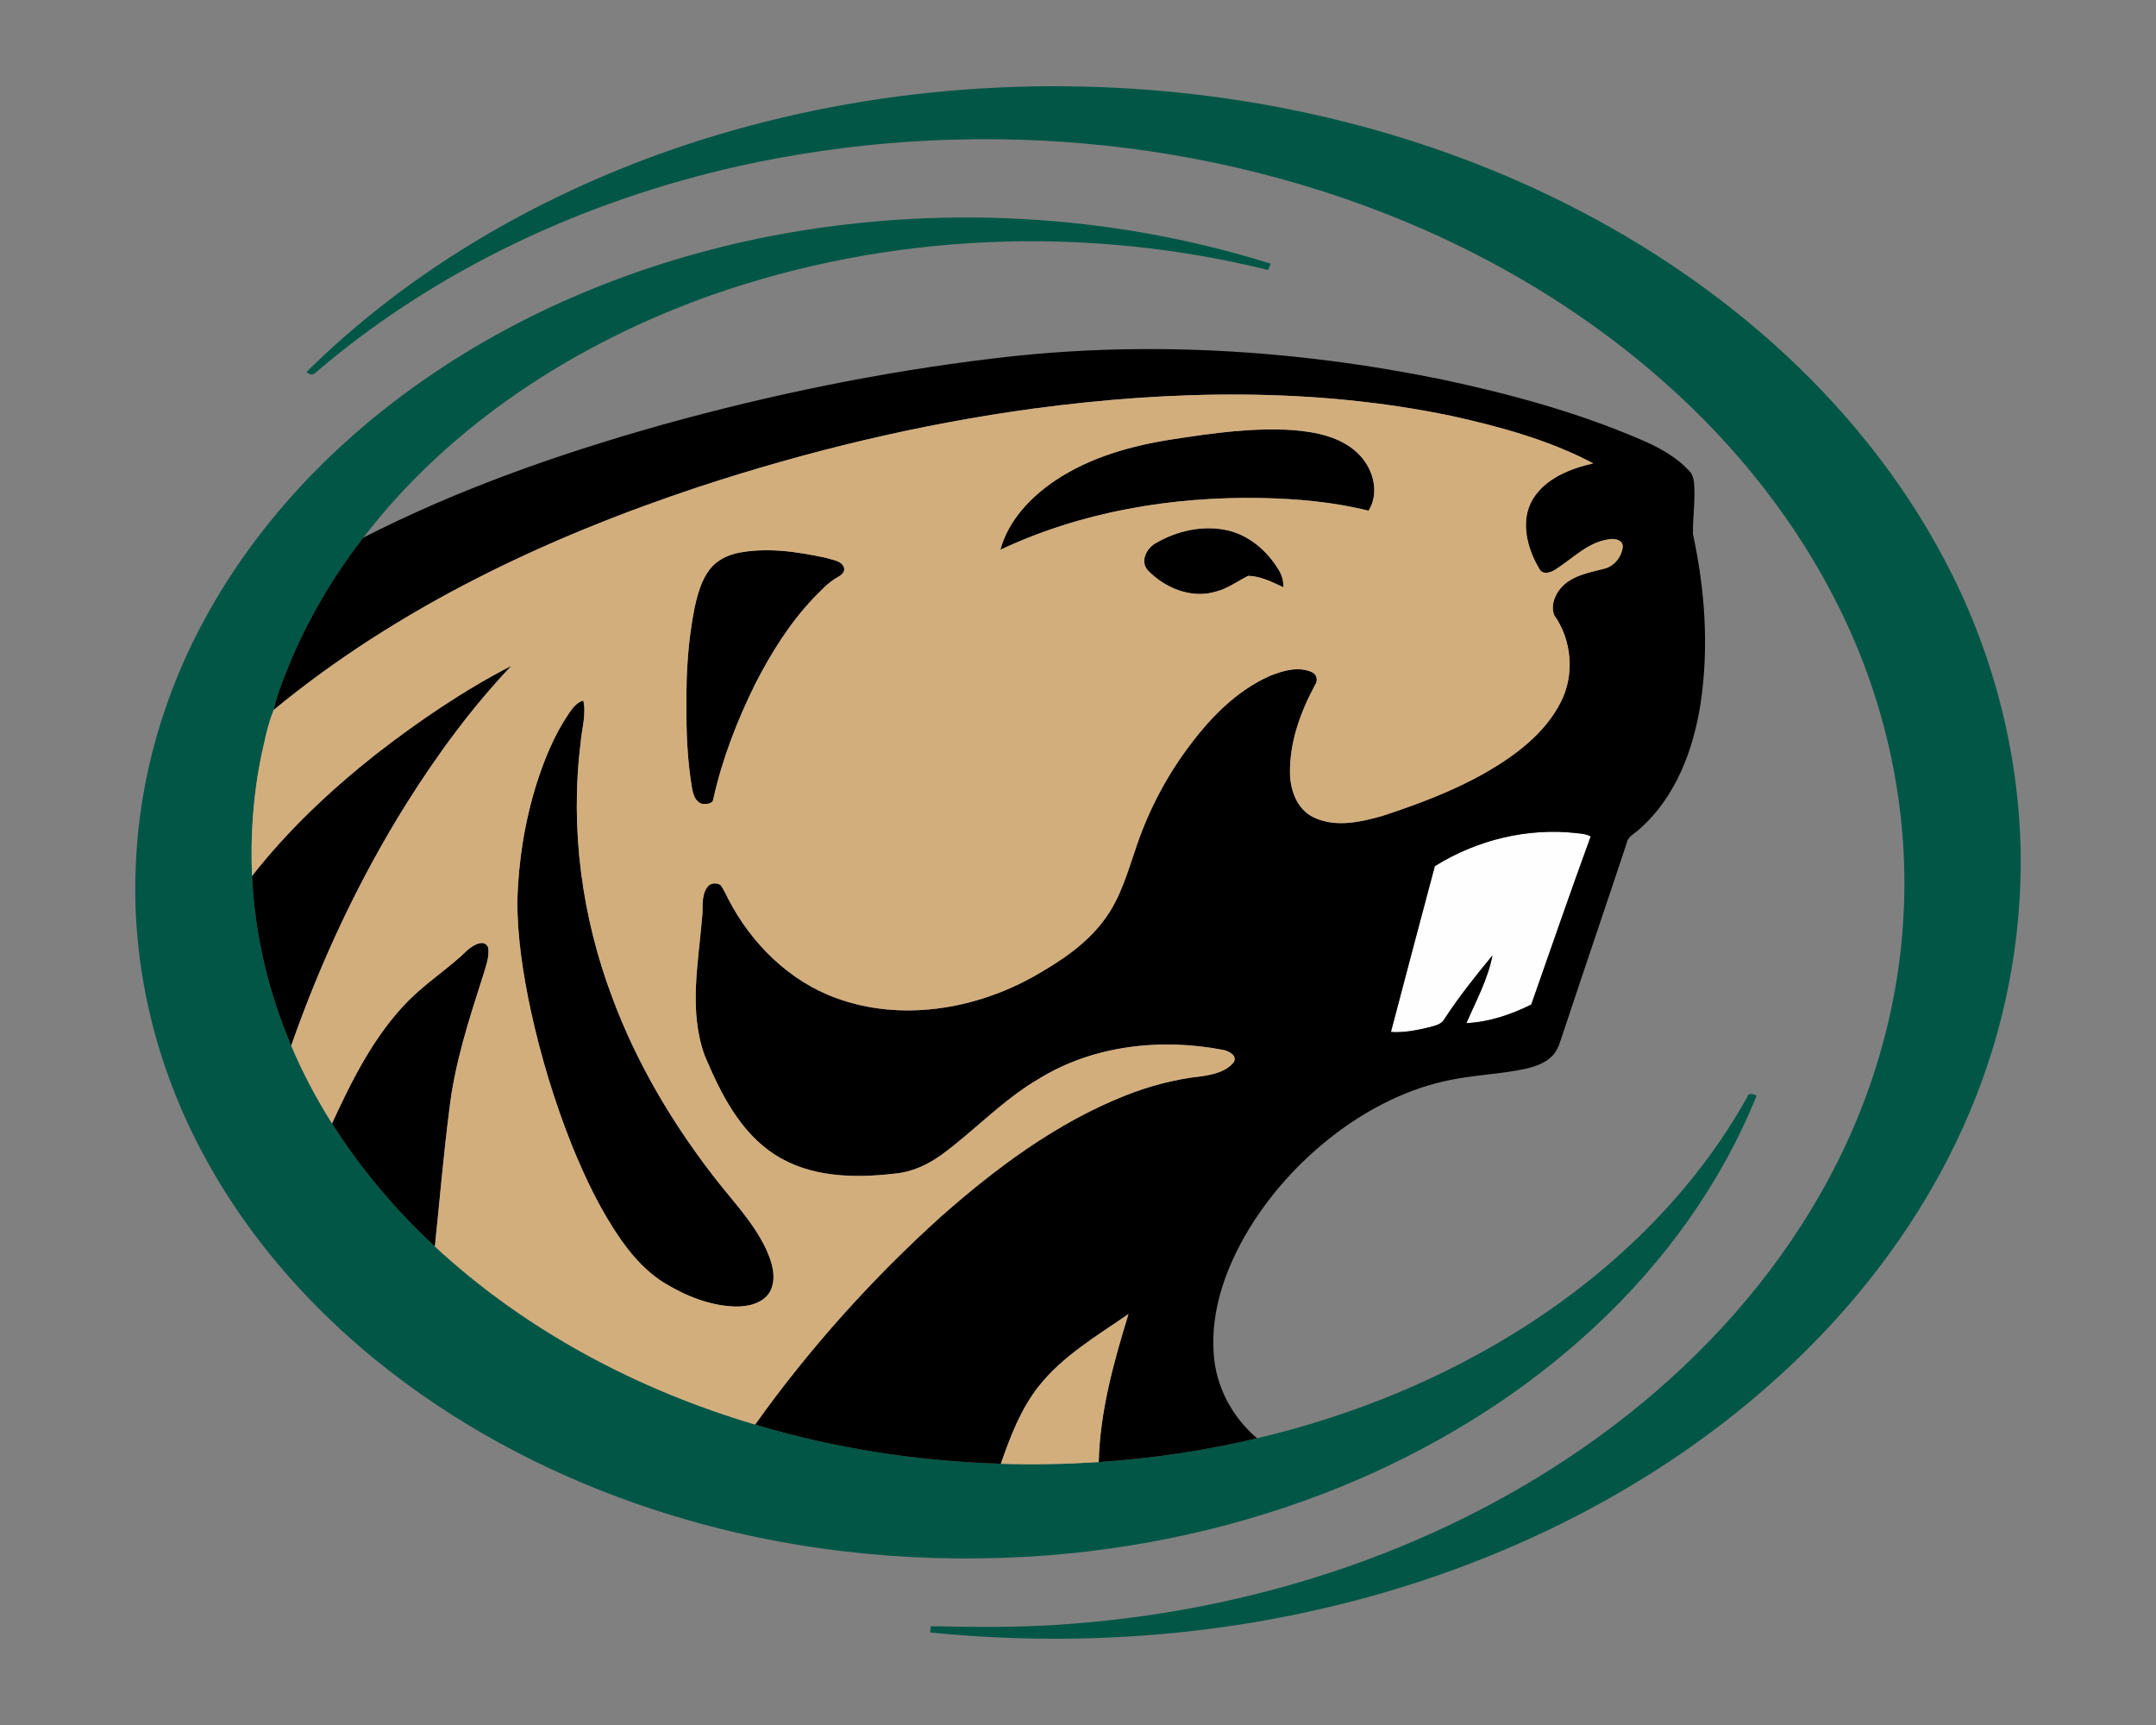 <?xml version="1.0" encoding="UTF-8"?>
<!DOCTYPE svg PUBLIC "-//W3C//DTD SVG 1.1//EN" "http://www.w3.org/Graphics/SVG/1.1/DTD/svg11.dtd">
<!-- Creator: CorelDRAW -->
<svg xmlns="http://www.w3.org/2000/svg" xml:space="preserve" width="2000px" height="1600px" version="1.1" style="shape-rendering:geometricPrecision; text-rendering:geometricPrecision; image-rendering:optimizeQuality; fill-rule:evenodd; clip-rule:evenodd"
viewBox="0 0 2000 1600"
 xmlns:xlink="http://www.w3.org/1999/xlink">
 <rect x="0" y="0" width="2000" height="1600" fill="#808080" stroke="none"/>
 <defs>
  <style type="text/css">
   <![CDATA[
    .fil2 {fill:black;fill-rule:nonzero}
    .fil1 {fill:#025646;fill-rule:nonzero}
    .fil3 {fill:#D3AE7D;fill-rule:nonzero}
    .fil0 {fill:#FEFEFE;fill-rule:nonzero}
   ]]>
  </style>
 </defs>
 <g id="Capa_x0020_1">
  <g id="Bemidji_x0020_State_x0020_Beavers_x0020_.cdr">
   <path class="fil0" d="M1331.03 803.39c38.99,-24.36 86.16,-35.89 131.97,-30.58 4.25,0.56 8.78,0.77 12.59,3.03 -18.9,51.77 -36.91,103.89 -55.14,155.92 -18.63,9.29 -39.22,16.24 -60.12,17.22 8.85,-20.57 19.93,-40.61 24.13,-62.82 -15.62,19.06 -31.11,38.34 -44.58,59.02 -2.66,5 -8.55,6.06 -13.48,7.52 -11.81,2.82 -23.94,5.34 -36.12,4.48 13.45,-51.29 27.09,-102.53 40.75,-153.79z"/>
   <path class="fil1" d="M621.96 139.21c156.52,-54.5 325.58,-70.79 489.96,-51.29 106.36,12.76 211.02,41.05 308.55,85.54 81.15,37.08 157.44,85.38 224.07,144.85 64.16,57.22 119.31,125.04 159.46,201.24 43.86,82.76 68.52,175.67 70.44,269.37 1.41,83.02 -14.86,166.39 -47.4,242.84 -31.32,74.43 -77.29,142.28 -132.39,201.13 -116.99,124.48 -272.84,208.4 -437.19,251.58 -128.3,33.76 -262.72,43.01 -394.6,29.67 0.14,-1.45 0.44,-4.32 0.58,-5.78 42.85,0.86 85.82,1.39 128.57,-2.1 186.31,-13.75 371.05,-77.86 518.32,-194.26 71.37,-56.55 133.38,-125.59 178.5,-204.89 45.32,-79.27 72.8,-169.04 77.08,-260.38 4.97,-97.28 -16.39,-195.42 -59.59,-282.6 -39.15,-79.34 -95.15,-149.84 -161.18,-208.5 -66.63,-59.35 -143.25,-107.1 -224.86,-142.97 -198.58,-87.02 -425.2,-105.41 -636.33,-58.29 -142.47,32.13 -279.06,95.5 -390.48,190.63 -2.73,3.4 -6.06,2.8 -9.16,0.05 94.65,-93.56 212.43,-161.97 337.65,-205.84zm92.01 79.95c153.88,-29.77 315.16,-21.5 464.81,25.4 -0.8,1.96 -1.61,3.9 -2.42,5.87 -169.81,-42 -352.05,-34.56 -517.21,23.6 -124.62,44.32 -240.97,119.05 -322.16,224.67 -28.2,36.29 -51.75,76.29 -69.13,118.84 -5.27,13.43 -10.98,26.77 -13.94,40.94 -5.34,12.94 -8.02,26.76 -11.07,40.37 -7.97,37.28 -10.59,75.58 -9.06,113.65 2.59,54.06 15.07,107.59 36.35,157.32 10.52,25.1 23.37,49.16 37.84,72.21 26.6,42.01 58.96,80.33 95.43,114.12 83.94,77.82 187.65,132.79 297.09,165.17 73.91,22.25 150.87,33.97 227.95,36.37 30.26,1.07 60.56,0.33 90.77,-1.57 49.46,-3.3 98.66,-10.61 146.9,-22.05 88.2,-20.84 173.41,-55.47 249.75,-104.49 83.27,-53.53 156.33,-124.96 204.82,-211.8 1.18,-4.76 5.57,-2.98 8.83,-1.59 -32.86,81.7 -85.77,154.62 -150.14,214.41 -63.46,59.24 -137.93,106.11 -217.39,140.78 -91.66,39.91 -190.22,63.42 -289.78,71.25 -112.47,8.6 -226.64,-1.66 -335.11,-33 -87.25,-25.08 -170.87,-63.61 -245.36,-115.61 -82.42,-57.55 -153.86,-132.3 -201.89,-221 -44.93,-82.19 -68.13,-176.51 -63.88,-270.25 3.1,-81.45 26.67,-161.74 66.33,-232.86 46.46,-83.88 113.74,-155.2 191.46,-210.9 97.93,-70.38 212.13,-116.69 330.21,-139.85z"/>
   <path class="fil2" d="M919.58 332.71c139.41,-17.31 281.42,-8.72 418.82,19.41 62.31,13.34 124.23,30.09 182.89,55.29 17.42,7.35 34.6,16.59 47.17,31.06 1.69,2.54 2.47,5.64 2.93,8.67 1.53,16.04 -1.15,32.1 -0.97,48.09 11.21,51.5 14.96,105.1 7.1,157.35 -6.66,42.95 -23.04,86.74 -56.35,116.14 -4.28,4.32 -11.12,6.84 -12.25,13.5 -19.67,59.24 -39.82,118.31 -59.49,177.55 -2.33,6.59 -3.95,13.84 -8.94,19.07 -6.55,7.21 -16.21,10.3 -25.41,12.52 -20.59,4.44 -41.76,5.39 -62.49,9.02 -38.46,6.28 -74.58,23.23 -106.2,45.69 -35.18,25.19 -65.55,57.3 -88.04,94.32 -20.84,34.58 -35.52,74.63 -32.45,115.56 1.99,30.23 17.24,58.62 40.22,78.12 -48.24,11.44 -97.44,18.75 -146.9,22.05 1.15,-46.98 13.89,-92.68 27.62,-137.31 -29.22,20.2 -60.77,38.69 -83.16,66.84 -16.74,21.22 -26.51,46.76 -35.23,72.04 -77.08,-2.4 -154.04,-14.12 -227.95,-36.37 50.24,-70.43 108.42,-135.21 172.65,-193.15 50.98,-44.96 106.59,-86.44 170.17,-111.8 22.77,-9.06 46.67,-15.41 71.07,-18.03 10.77,-1.64 22.93,-4.16 30.1,-13.12 3.53,-6.31 -4.63,-10.22 -9.6,-11.35 -57.89,-11.19 -120.9,-4.44 -171.65,27.06 -32.89,19.23 -58.98,47.5 -89.47,69.94 -12.87,9.31 -27.76,16.32 -43.73,17.68 -37.49,4.44 -78.49,3.63 -111.19,-17.56 -32.61,-20.97 -50.46,-57.23 -65.09,-91.78 -15,-41.17 -6.05,-85.45 -2.49,-127.75 1.24,-9.4 -1.16,-20.17 4.69,-28.36 2.61,-4.18 8.41,-4.62 12.41,-2.24 3.1,4.14 5.02,8.99 7.47,13.52 21.26,40.87 56.3,75.63 100.07,91.46 59.82,21.82 127.95,10.61 182.68,-19.95 25.29,-14.26 50.48,-30.8 67.38,-54.96 13.4,-18.7 19.76,-41.09 27.15,-62.58 10.73,-32.89 26.6,-64.1 46.94,-92.11 20.6,-28.4 45.81,-55.24 78.47,-69.54 12,-4.74 26.28,-8.88 38.62,-3.17 4.76,2.17 5.55,8.07 2.59,12.07 -13.43,25.07 -23.58,52.95 -23.07,81.74 0.23,15.97 6.8,33.79 22.21,40.91 20.18,9.59 43.39,4.25 63.86,-1.55 32.94,-10.91 65.71,-23.04 95.87,-40.37 27.55,-15.97 54.62,-36.17 69.32,-65.2 12.94,-25.33 10.24,-57.53 -6.22,-80.6 -3.26,-8.64 0.49,-18.86 6.5,-25.44 10.16,-11.44 25.97,-13.92 40.05,-17.62 9.24,-2.24 16.34,-11.25 17.08,-20.61 -0.16,-6.26 -7.58,-7.65 -12.48,-6.66 -19.81,2.48 -33.88,17.91 -49.97,28.04 -4.18,2.66 -11.33,5.31 -14.56,-0.02 -11.56,-19 -18.54,-44.61 -6.54,-65.07 11.9,-19.57 34.8,-28.42 56.14,-33.39 -41.1,-21.68 -86.42,-34 -131.56,-44.01 -127.14,-26.44 -258.67,-23.97 -386.88,-6.86 -106.04,14.3 -210.46,39.54 -312.06,72.96 -141.05,46.87 -278.18,111.63 -393.51,206.63 2.96,-14.17 8.67,-27.51 13.94,-40.94 17.38,-42.55 40.93,-82.55 69.13,-118.84 88.31,-45.18 182.4,-77.98 277.74,-104.84 99.93,-27.75 201.86,-48.74 304.85,-61.15zm-485.43 548.11c4.88,-4.07 15.12,-10.47 18.74,-1.85 1.18,8.9 -2.24,17.47 -4.76,25.84 -12.99,40.63 -26.37,81.49 -31.27,124.06 -5.48,42.32 -9.01,84.85 -13.45,127.28 -36.47,-33.79 -68.83,-72.11 -95.43,-114.12 18.77,-40.75 39.31,-81.94 71.21,-114.18 17.12,-17.06 37.67,-30.14 54.96,-47.03zm93.33 -218.74c3.51,-5.08 7.37,-10.54 13.63,-12.32 2.87,13.29 -1.5,26.56 -2.56,39.78 -9.78,79.55 1.25,161.16 29.54,236.02 21.79,58.62 53.69,113.16 91.68,162.71 17.2,22.95 38.09,43.55 50.6,69.71 5.68,12.27 10.67,27.32 3.88,40.19 -6.56,10.96 -20.36,13.87 -32.24,13.69 -22.91,-0.72 -44.84,-9.36 -64.3,-21.04 -16.67,-9.87 -29.98,-24.43 -41.07,-40.12 -19.12,-27.16 -33.47,-57.32 -45.97,-87.97 -16.3,-40.74 -29.01,-82.9 -38.37,-125.77 -7.09,-33.4 -12.46,-67.38 -12.41,-101.6 1.06,-36.61 6.82,-73.16 17.75,-108.12 7.28,-22.79 16.39,-45.26 29.84,-65.16zm-179.42 38.02c39.75,-30.9 81.56,-59.49 126.38,-82.56 -36.64,38.58 -68.23,81.61 -96.57,126.54 -44.47,70.77 -80.08,146.91 -107.73,225.74 -21.28,-49.73 -33.76,-103.26 -36.35,-157.32 33.03,-42.18 72.34,-79.19 114.27,-112.4zm335.03 -186.93c27.58,-5.9 56.26,-1.5 83.51,4.32 5.96,2.15 15.44,2.54 16.59,10.29 -0.16,3.65 -3.02,5.91 -5.98,7.44 -8.74,4.81 -15.4,12.36 -22.35,19.32 -22.28,23.37 -39.48,51.01 -54.16,79.62 -16.87,34.05 -30.76,69.78 -38.99,106.94 -0.55,4.83 -6.49,4.74 -10.14,4.53 -6.57,-1.66 -8.6,-8.85 -9.64,-14.67 -4.35,-25.87 -5.43,-52.17 -5.11,-78.35 -0.41,-29.7 1.69,-59.5 7.47,-88.66 2.79,-12.67 6.21,-25.82 14.4,-36.2 6.03,-7.67 15.04,-12.34 24.4,-14.58zm388.71 -9.2c20.01,-11.76 44.54,-17.24 67.44,-11.95 19.69,4.69 36.08,18.86 46.5,35.87 3.24,5.02 4.99,10.79 4.81,16.8 -10.42,-4.76 -21.06,-10.37 -32.77,-10.56 -9.78,4.99 -18.82,11.7 -29.61,14.52 -22.77,7.09 -47.68,-3.22 -63.56,-19.79 -7.1,-8.34 -1.13,-20.06 7.19,-24.89zm16.78 -96.63c36.77,-5.67 73.98,-10.89 111.28,-8.39 20.87,1.78 43.25,6.12 59.1,20.89 14.4,13.27 21.45,36.33 10.59,53.88 -32.68,-8.19 -66.47,-11.12 -100.08,-11.81 -82.6,-1.41 -166.41,12.64 -241.48,48.02 7.42,-27.18 27.92,-48.81 50.83,-64.2 32.61,-21.84 71.3,-32.52 109.76,-38.39zm242.45 396.05c-13.66,51.26 -27.3,102.5 -40.75,153.79 12.18,0.86 24.31,-1.66 36.12,-4.48 4.93,-1.46 10.82,-2.52 13.48,-7.52 13.47,-20.68 28.96,-39.96 44.58,-59.02 -4.2,22.21 -15.28,42.25 -24.13,62.82 20.9,-0.98 41.49,-7.93 60.12,-17.22 18.23,-52.03 36.24,-104.15 55.14,-155.92 -3.81,-2.26 -8.34,-2.47 -12.59,-3.03 -45.81,-5.31 -92.98,6.22 -131.97,30.58z"/>
   <path class="fil3" d="M959.49 378.89c128.21,-17.11 259.74,-19.58 386.88,6.86 45.14,10.01 90.46,22.33 131.56,44.01 -21.34,4.97 -44.24,13.82 -56.14,33.39 -12,20.46 -5.02,46.07 6.54,65.07 3.23,5.33 10.38,2.68 14.56,0.02 16.09,-10.13 30.16,-25.56 49.97,-28.04 4.9,-0.99 12.32,0.4 12.48,6.66 -0.74,9.36 -7.84,18.37 -17.08,20.61 -14.08,3.7 -29.89,6.18 -40.05,17.62 -6.01,6.58 -9.76,16.8 -6.5,25.44 16.46,23.07 19.16,55.27 6.22,80.6 -14.7,29.03 -41.77,49.23 -69.32,65.2 -30.16,17.33 -62.93,29.46 -95.87,40.37 -20.47,5.8 -43.68,11.14 -63.86,1.55 -15.41,-7.12 -21.98,-24.94 -22.21,-40.91 -0.51,-28.79 9.64,-56.67 23.07,-81.74 2.96,-4 2.17,-9.9 -2.59,-12.07 -12.34,-5.71 -26.62,-1.57 -38.62,3.17 -32.66,14.3 -57.87,41.14 -78.47,69.54 -20.34,28.01 -36.21,59.22 -46.94,92.11 -7.39,21.49 -13.75,43.88 -27.15,62.58 -16.9,24.16 -42.09,40.7 -67.38,54.96 -54.73,30.56 -122.86,41.77 -182.68,19.95 -43.77,-15.83 -78.81,-50.59 -100.07,-91.46 -2.45,-4.53 -4.37,-9.38 -7.47,-13.52 -4,-2.38 -9.8,-1.94 -12.41,2.24 -5.85,8.19 -3.45,18.96 -4.69,28.36 -3.56,42.3 -12.51,86.58 2.49,127.75 14.63,34.55 32.48,70.81 65.09,91.78 32.7,21.19 73.7,22 111.19,17.56 15.97,-1.36 30.86,-8.37 43.73,-17.68 30.49,-22.44 56.58,-50.71 89.47,-69.94 50.75,-31.5 113.76,-38.25 171.65,-27.06 4.97,1.13 13.13,5.04 9.6,11.35 -7.17,8.96 -19.33,11.48 -30.1,13.12 -24.4,2.62 -48.3,8.97 -71.07,18.03 -63.58,25.36 -119.19,66.84 -170.17,111.8 -64.23,57.94 -122.41,122.72 -172.65,193.15 -109.44,-32.38 -213.15,-87.35 -297.09,-165.17 4.44,-42.43 7.97,-84.96 13.45,-127.28 4.9,-42.57 18.28,-83.43 31.27,-124.06 2.52,-8.37 5.94,-16.94 4.76,-25.84 -3.62,-8.62 -13.86,-2.22 -18.74,1.85 -17.29,16.89 -37.84,29.97 -54.96,47.03 -31.9,32.24 -52.44,73.43 -71.21,114.18 -14.47,-23.05 -27.32,-47.11 -37.84,-72.21 27.65,-78.83 63.26,-154.97 107.73,-225.74 28.34,-44.93 59.93,-87.96 96.57,-126.54 -44.82,23.07 -86.63,51.66 -126.38,82.56 -41.93,33.21 -81.24,70.22 -114.27,112.4 -1.53,-38.07 1.09,-76.37 9.06,-113.65 3.05,-13.61 5.73,-27.43 11.07,-40.37 115.33,-95 252.46,-159.76 393.51,-206.63 101.6,-33.42 206.02,-58.66 312.06,-72.96zm4.19 906.76c22.39,-28.15 53.94,-46.64 83.16,-66.84 -13.73,44.63 -26.47,90.33 -27.62,137.31 -30.21,1.9 -60.51,2.64 -90.77,1.57 8.72,-25.28 18.49,-50.82 35.23,-72.04zm124.9 -878.31l0 0c-38.46,5.87 -77.15,16.55 -109.76,38.39 -22.91,15.39 -43.41,37.02 -50.83,64.2 75.07,-35.38 158.88,-49.43 241.48,-48.02 33.61,0.69 67.4,3.62 100.08,11.81 10.86,-17.55 3.81,-40.61 -10.59,-53.88 -15.85,-14.77 -38.23,-19.11 -59.1,-20.89 -37.3,-2.5 -74.51,2.72 -111.28,8.39zm-16.78 96.63l0 0c-8.32,4.83 -14.29,16.55 -7.19,24.89 15.88,16.57 40.79,26.88 63.56,19.79 10.79,-2.82 19.83,-9.53 29.61,-14.52 11.71,0.19 22.35,5.8 32.77,10.56 0.18,-6.01 -1.57,-11.78 -4.81,-16.8 -10.42,-17.01 -26.81,-31.18 -46.5,-35.87 -22.9,-5.29 -47.43,0.19 -67.44,11.95zm-388.71 9.2l0 0c-9.36,2.24 -18.37,6.91 -24.4,14.58 -8.19,10.38 -11.61,23.53 -14.4,36.2 -5.78,29.16 -7.88,58.96 -7.47,88.66 -0.32,26.18 0.76,52.48 5.11,78.35 1.04,5.82 3.07,13.01 9.64,14.67 3.65,0.21 9.59,0.3 10.14,-4.53 8.23,-37.16 22.12,-72.89 38.99,-106.94 14.68,-28.61 31.88,-56.25 54.16,-79.62 6.95,-6.96 13.61,-14.51 22.35,-19.32 2.96,-1.53 5.82,-3.79 5.98,-7.44 -1.15,-7.75 -10.63,-8.14 -16.59,-10.29 -27.25,-5.82 -55.93,-10.22 -83.51,-4.32zm-155.61 148.91l0 0c-13.45,19.9 -22.56,42.37 -29.84,65.16 -10.93,34.96 -16.69,71.51 -17.75,108.12 -0.05,34.22 5.32,68.2 12.41,101.6 9.36,42.87 22.07,85.03 38.37,125.77 12.5,30.65 26.85,60.81 45.97,87.97 11.09,15.69 24.4,30.25 41.07,40.12 19.46,11.68 41.39,20.32 64.3,21.04 11.88,0.18 25.68,-2.73 32.24,-13.69 6.79,-12.87 1.8,-27.92 -3.88,-40.19 -12.51,-26.16 -33.4,-46.76 -50.6,-69.71 -37.99,-49.55 -69.89,-104.09 -91.68,-162.71 -28.29,-74.86 -39.32,-156.47 -29.54,-236.02 1.06,-13.22 5.43,-26.49 2.56,-39.78 -6.26,1.78 -10.12,7.24 -13.63,12.32z"/>
  </g>
 </g>
</svg>
